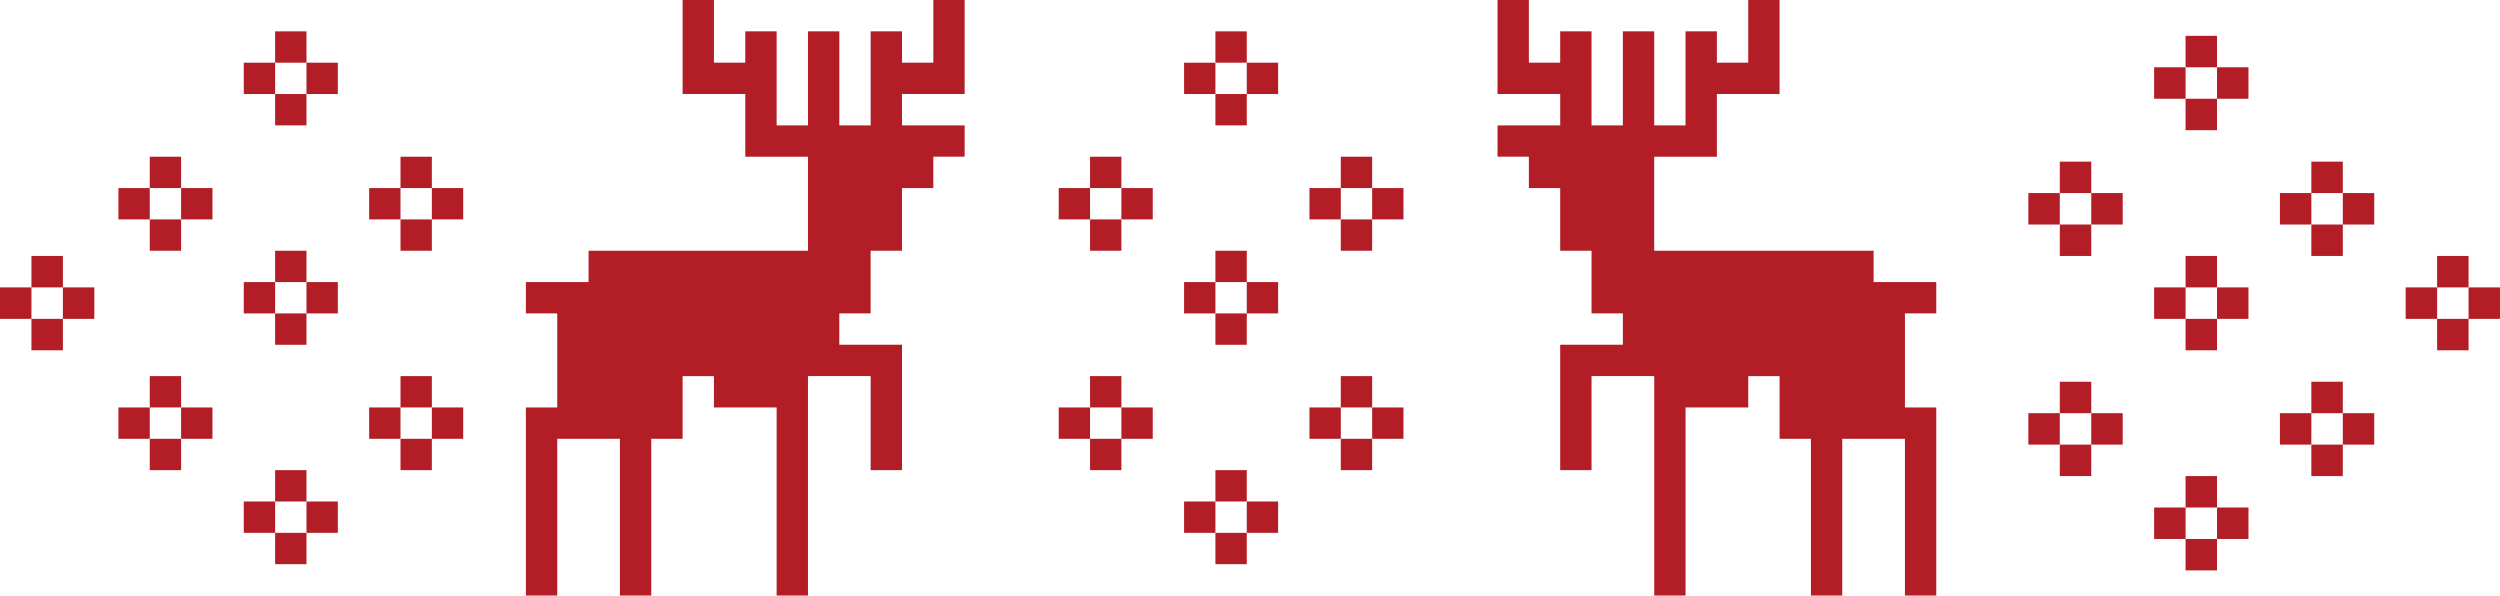 <?xml version="1.0" encoding="UTF-8" standalone="no"?>
<!-- Created with Inkscape (http://www.inkscape.org/) -->

<svg
   xmlns:dc="http://purl.org/dc/elements/1.1/"
   xmlns:cc="http://creativecommons.org/ns#"
   xmlns:rdf="http://www.w3.org/1999/02/22-rdf-syntax-ns#"
   xmlns:svg="http://www.w3.org/2000/svg"
   xmlns="http://www.w3.org/2000/svg"
   xmlns:sodipodi="http://sodipodi.sourceforge.net/DTD/sodipodi-0.dtd"
   xmlns:inkscape="http://www.inkscape.org/namespaces/inkscape"
   width="84.467mm"
   height="20.121mm"
   viewBox="0 0 299.293 71.295"
   id="svg18352"
   version="1.1"
   inkscape:version="0.91 r13725"
   sodipodi:docname="email-footer.svg"
   inkscape:export-filename="/Users/dan/src/elfkit/public/email-footer.png"
   inkscape:export-xdpi="90"
   inkscape:export-ydpi="90">
  <defs
     id="defs18354" />
  <sodipodi:namedview
     id="base"
     pagecolor="#ffffff"
     bordercolor="#666666"
     borderopacity="1.0"
     inkscape:pageopacity="0.0"
     inkscape:pageshadow="2"
     inkscape:zoom="1"
     inkscape:cx="93.920597"
     inkscape:cy="47.744642"
     inkscape:document-units="px"
     inkscape:current-layer="layer1"
     showgrid="false"
     inkscape:window-width="1436"
     inkscape:window-height="855"
     inkscape:window-x="4"
     inkscape:window-y="0"
     inkscape:window-maximized="1"
     fit-margin-top="0"
     fit-margin-left="0"
     fit-margin-right="0"
     fit-margin-bottom="0" />
  <g
     inkscape:label="Layer 1"
     inkscape:groupmode="layer"
     id="layer1"
     transform="translate(-56.484,-760.897)">
    <path
       d="m 168.22,760.897 0,7.504 -3.75,0 0,-3.751 -3.753,0 0,11.256 -3.752,0 0,-11.256 -3.753,0 0,11.256 -3.752,0 0,-11.256 -3.753,0 0,3.751 -3.752,0 0,-7.504 -3.752,0 0,11.256 7.505,0 0,7.504 7.504,0 0,11.258 -26.266,0 0,3.752 -7.504,0 0,3.752 3.752,0 0,11.256 -3.752,0 0,22.516 3.752,0 0,-18.764 7.505,0 0,18.764 3.753,0 0,-18.764 3.751,0 0,-7.505 3.752,0 0,3.752 7.505,0 0,22.516 3.752,0 0,-26.269 7.505,0 0,11.258 3.753,0 0,-15.009 -7.506,0 0,-3.752 3.752,0 0,-7.505 3.753,0 0,-7.504 3.75,0 0,-3.754 3.752,0 0,-3.751 -7.503,0 0,-3.752 7.503,0 0,-11.256 -3.752,0"
       style="fill:#b21d26;fill-opacity:1;fill-rule:nonzero;stroke:none"
       id="path7115"
       inkscape:connector-curvature="0" />
    <path
       d="m 239.515,760.897 0,7.504 3.752,0 0,-3.751 3.752,0 0,11.256 3.752,0 0,-11.256 3.752,0 0,11.256 3.751,0 0,-11.256 3.752,0 0,3.751 3.752,0 0,-7.504 3.752,0 0,11.256 -7.505,0 0,7.504 -7.504,0 0,11.258 26.265,0 0,3.752 7.505,0 0,3.752 -3.752,0 0,11.256 3.752,0 0,22.516 -3.752,0 0,-18.764 -7.505,0 0,18.764 -3.751,0 0,-18.764 -3.752,0 0,-7.505 -3.752,0 0,3.752 -7.505,0 0,22.516 -3.751,0 0,-26.269 -7.505,0 0,11.258 -3.752,0 0,-15.009 7.505,0 0,-3.752 -3.752,0 0,-7.505 -3.752,0 0,-7.504 -3.752,0 0,-3.754 -3.752,0 0,-3.751 7.505,0 0,-3.752 -7.505,0 0,-11.256 3.752,0"
       style="fill:#b21d26;fill-opacity:1;fill-rule:nonzero;stroke:none"
       id="path7117"
       inkscape:connector-curvature="0" />
    <path
       d="m 213.249,813.429 3.751,0 0,-3.752 -3.751,0 0,3.752 z"
       style="fill:#b21d26;fill-opacity:1;fill-rule:nonzero;stroke:none"
       id="path7167"
       inkscape:connector-curvature="0" />
    <path
       d="m 220.754,813.429 3.75,0 0,-3.752 -3.75,0 0,3.752 z"
       style="fill:#b21d26;fill-opacity:1;fill-rule:nonzero;stroke:none"
       id="path7169"
       inkscape:connector-curvature="0" />
    <path
       d="m 217,809.676 3.754,0 0,-3.752 -3.754,0 0,3.752 z"
       style="fill:#b21d26;fill-opacity:1;fill-rule:nonzero;stroke:none"
       id="path7171"
       inkscape:connector-curvature="0" />
    <path
       d="m 217,817.181 3.754,0 0,-3.752 -3.754,0 0,3.752 z"
       style="fill:#b21d26;fill-opacity:1;fill-rule:nonzero;stroke:none"
       id="path7173"
       inkscape:connector-curvature="0" />
    <path
       d="m 198.24,798.42 3.751,0 0,-3.752 -3.751,0 0,3.752 z"
       style="fill:#b21d26;fill-opacity:1;fill-rule:nonzero;stroke:none"
       id="path7175"
       inkscape:connector-curvature="0" />
    <path
       d="m 205.745,798.42 3.751,0 0,-3.752 -3.751,0 0,3.752 z"
       style="fill:#b21d26;fill-opacity:1;fill-rule:nonzero;stroke:none"
       id="path7177"
       inkscape:connector-curvature="0" />
    <path
       d="m 201.991,794.667 3.754,0 0,-3.752 -3.754,0 0,3.752 z"
       style="fill:#b21d26;fill-opacity:1;fill-rule:nonzero;stroke:none"
       id="path7179"
       inkscape:connector-curvature="0" />
    <path
       d="m 201.991,802.172 3.754,0 0,-3.753 -3.754,0 0,3.753 z"
       style="fill:#b21d26;fill-opacity:1;fill-rule:nonzero;stroke:none"
       id="path7181"
       inkscape:connector-curvature="0" />
    <path
       d="m 198.24,772.154 3.751,0 0,-3.752 -3.751,0 0,3.752 z"
       style="fill:#b21d26;fill-opacity:1;fill-rule:nonzero;stroke:none"
       id="path7183"
       inkscape:connector-curvature="0" />
    <path
       d="m 205.745,772.154 3.751,0 0,-3.752 -3.751,0 0,3.752 z"
       style="fill:#b21d26;fill-opacity:1;fill-rule:nonzero;stroke:none"
       id="path7185"
       inkscape:connector-curvature="0" />
    <path
       d="m 201.991,768.401 3.754,0 0,-3.751 -3.754,0 0,3.751 z"
       style="fill:#b21d26;fill-opacity:1;fill-rule:nonzero;stroke:none"
       id="path7187"
       inkscape:connector-curvature="0" />
    <path
       d="m 201.991,775.906 3.754,0 0,-3.752 -3.754,0 0,3.752 z"
       style="fill:#b21d26;fill-opacity:1;fill-rule:nonzero;stroke:none"
       id="path7189"
       inkscape:connector-curvature="0" />
    <path
       d="m 198.24,824.686 3.751,0 0,-3.752 -3.751,0 0,3.752 z"
       style="fill:#b21d26;fill-opacity:1;fill-rule:nonzero;stroke:none"
       id="path7191"
       inkscape:connector-curvature="0" />
    <path
       d="m 205.745,824.686 3.751,0 0,-3.752 -3.751,0 0,3.752 z"
       style="fill:#b21d26;fill-opacity:1;fill-rule:nonzero;stroke:none"
       id="path7193"
       inkscape:connector-curvature="0" />
    <path
       d="m 201.991,820.934 3.754,0 0,-3.753 -3.754,0 0,3.753 z"
       style="fill:#b21d26;fill-opacity:1;fill-rule:nonzero;stroke:none"
       id="path7195"
       inkscape:connector-curvature="0" />
    <path
       d="m 201.991,828.439 3.754,0 0,-3.752 -3.754,0 0,3.752 z"
       style="fill:#b21d26;fill-opacity:1;fill-rule:nonzero;stroke:none"
       id="path7197"
       inkscape:connector-curvature="0" />
    <path
       d="m 183.23,813.429 3.752,0 0,-3.752 -3.752,0 0,3.752 z"
       style="fill:#b21d26;fill-opacity:1;fill-rule:nonzero;stroke:none"
       id="path7199"
       inkscape:connector-curvature="0" />
    <path
       d="m 190.735,813.429 3.752,0 0,-3.752 -3.752,0 0,3.752 z"
       style="fill:#b21d26;fill-opacity:1;fill-rule:nonzero;stroke:none"
       id="path7201"
       inkscape:connector-curvature="0" />
    <path
       d="m 186.983,809.676 3.752,0 0,-3.752 -3.752,0 0,3.752 z"
       style="fill:#b21d26;fill-opacity:1;fill-rule:nonzero;stroke:none"
       id="path7203"
       inkscape:connector-curvature="0" />
    <path
       d="m 186.983,817.181 3.752,0 0,-3.752 -3.752,0 0,3.752 z"
       style="fill:#b21d26;fill-opacity:1;fill-rule:nonzero;stroke:none"
       id="path7205"
       inkscape:connector-curvature="0" />
    <path
       d="m 213.249,787.164 3.751,0 0,-3.752 -3.751,0 0,3.752 z"
       style="fill:#b21d26;fill-opacity:1;fill-rule:nonzero;stroke:none"
       id="path7207"
       inkscape:connector-curvature="0" />
    <path
       d="m 220.754,787.164 3.75,0 0,-3.752 -3.75,0 0,3.752 z"
       style="fill:#b21d26;fill-opacity:1;fill-rule:nonzero;stroke:none"
       id="path7209"
       inkscape:connector-curvature="0" />
    <path
       d="m 217,783.411 3.754,0 0,-3.754 -3.754,0 0,3.754 z"
       style="fill:#b21d26;fill-opacity:1;fill-rule:nonzero;stroke:none"
       id="path7211"
       inkscape:connector-curvature="0" />
    <path
       d="m 217,790.915 3.754,0 0,-3.751 -3.754,0 0,3.751 z"
       style="fill:#b21d26;fill-opacity:1;fill-rule:nonzero;stroke:none"
       id="path7213"
       inkscape:connector-curvature="0" />
    <path
       d="m 183.23,787.164 3.752,0 0,-3.752 -3.752,0 0,3.752 z"
       style="fill:#b21d26;fill-opacity:1;fill-rule:nonzero;stroke:none"
       id="path7215"
       inkscape:connector-curvature="0" />
    <path
       d="m 190.735,787.164 3.752,0 0,-3.752 -3.752,0 0,3.752 z"
       style="fill:#b21d26;fill-opacity:1;fill-rule:nonzero;stroke:none"
       id="path7217"
       inkscape:connector-curvature="0" />
    <path
       d="m 186.983,783.411 3.752,0 0,-3.754 -3.752,0 0,3.754 z"
       style="fill:#b21d26;fill-opacity:1;fill-rule:nonzero;stroke:none"
       id="path7219"
       inkscape:connector-curvature="0" />
    <path
       d="m 186.983,790.915 3.752,0 0,-3.751 -3.752,0 0,3.751 z"
       style="fill:#b21d26;fill-opacity:1;fill-rule:nonzero;stroke:none"
       id="path7221"
       inkscape:connector-curvature="0" />
    <path
       d="m 100.679,813.429 3.752,0 0,-3.752 -3.752,0 0,3.752 z"
       style="fill:#b21d26;fill-opacity:1;fill-rule:nonzero;stroke:none"
       id="path7223"
       inkscape:connector-curvature="0" />
    <path
       d="m 108.184,813.429 3.751,0 0,-3.752 -3.751,0 0,3.752 z"
       style="fill:#b21d26;fill-opacity:1;fill-rule:nonzero;stroke:none"
       id="path7225"
       inkscape:connector-curvature="0" />
    <path
       d="m 104.432,809.676 3.752,0 0,-3.752 -3.752,0 0,3.752 z"
       style="fill:#b21d26;fill-opacity:1;fill-rule:nonzero;stroke:none"
       id="path7227"
       inkscape:connector-curvature="0" />
    <path
       d="m 104.432,817.181 3.752,0 0,-3.752 -3.752,0 0,3.752 z"
       style="fill:#b21d26;fill-opacity:1;fill-rule:nonzero;stroke:none"
       id="path7229"
       inkscape:connector-curvature="0" />
    <path
       d="m 85.67,798.42 3.752,0 0,-3.752 -3.752,0 0,3.752 z"
       style="fill:#b21d26;fill-opacity:1;fill-rule:nonzero;stroke:none"
       id="path7231"
       inkscape:connector-curvature="0" />
    <path
       d="m 93.174,798.42 3.753,0 0,-3.752 -3.753,0 0,3.752 z"
       style="fill:#b21d26;fill-opacity:1;fill-rule:nonzero;stroke:none"
       id="path7233"
       inkscape:connector-curvature="0" />
    <path
       d="m 89.422,794.667 3.752,0 0,-3.752 -3.752,0 0,3.752 z"
       style="fill:#b21d26;fill-opacity:1;fill-rule:nonzero;stroke:none"
       id="path7235"
       inkscape:connector-curvature="0" />
    <path
       d="m 89.422,802.172 3.752,0 0,-3.753 -3.752,0 0,3.753 z"
       style="fill:#b21d26;fill-opacity:1;fill-rule:nonzero;stroke:none"
       id="path7237"
       inkscape:connector-curvature="0" />
    <path
       d="m 85.67,772.154 3.752,0 0,-3.752 -3.752,0 0,3.752 z"
       style="fill:#b21d26;fill-opacity:1;fill-rule:nonzero;stroke:none"
       id="path7247"
       inkscape:connector-curvature="0" />
    <path
       d="m 93.174,772.154 3.753,0 0,-3.752 -3.753,0 0,3.752 z"
       style="fill:#b21d26;fill-opacity:1;fill-rule:nonzero;stroke:none"
       id="path7249"
       inkscape:connector-curvature="0" />
    <path
       d="m 89.422,768.401 3.752,0 0,-3.751 -3.752,0 0,3.751 z"
       style="fill:#b21d26;fill-opacity:1;fill-rule:nonzero;stroke:none"
       id="path7251"
       inkscape:connector-curvature="0" />
    <path
       d="m 89.422,775.906 3.752,0 0,-3.752 -3.752,0 0,3.752 z"
       style="fill:#b21d26;fill-opacity:1;fill-rule:nonzero;stroke:none"
       id="path7253"
       inkscape:connector-curvature="0" />
    <path
       d="m 85.67,824.686 3.752,0 0,-3.752 -3.752,0 0,3.752 z"
       style="fill:#b21d26;fill-opacity:1;fill-rule:nonzero;stroke:none"
       id="path7255"
       inkscape:connector-curvature="0" />
    <path
       d="m 93.174,824.686 3.753,0 0,-3.752 -3.753,0 0,3.752 z"
       style="fill:#b21d26;fill-opacity:1;fill-rule:nonzero;stroke:none"
       id="path7257"
       inkscape:connector-curvature="0" />
    <path
       d="m 89.422,820.934 3.752,0 0,-3.753 -3.752,0 0,3.753 z"
       style="fill:#b21d26;fill-opacity:1;fill-rule:nonzero;stroke:none"
       id="path7259"
       inkscape:connector-curvature="0" />
    <path
       d="m 89.422,828.439 3.752,0 0,-3.752 -3.752,0 0,3.752 z"
       style="fill:#b21d26;fill-opacity:1;fill-rule:nonzero;stroke:none"
       id="path7261"
       inkscape:connector-curvature="0" />
    <path
       d="m 70.661,813.429 3.752,0 0,-3.752 -3.752,0 0,3.752 z"
       style="fill:#b21d26;fill-opacity:1;fill-rule:nonzero;stroke:none"
       id="path7263"
       inkscape:connector-curvature="0" />
    <path
       d="m 78.167,813.429 3.751,0 0,-3.752 -3.751,0 0,3.752 z"
       style="fill:#b21d26;fill-opacity:1;fill-rule:nonzero;stroke:none"
       id="path7265"
       inkscape:connector-curvature="0" />
    <path
       d="m 74.413,809.676 3.753,0 0,-3.752 -3.753,0 0,3.752 z"
       style="fill:#b21d26;fill-opacity:1;fill-rule:nonzero;stroke:none"
       id="path7267"
       inkscape:connector-curvature="0" />
    <path
       d="m 74.413,817.181 3.753,0 0,-3.752 -3.753,0 0,3.752 z"
       style="fill:#b21d26;fill-opacity:1;fill-rule:nonzero;stroke:none"
       id="path7269"
       inkscape:connector-curvature="0" />
    <path
       d="m 100.679,787.164 3.752,0 0,-3.752 -3.752,0 0,3.752 z"
       style="fill:#b21d26;fill-opacity:1;fill-rule:nonzero;stroke:none"
       id="path7271"
       inkscape:connector-curvature="0" />
    <path
       d="m 108.184,787.164 3.751,0 0,-3.752 -3.751,0 0,3.752 z"
       style="fill:#b21d26;fill-opacity:1;fill-rule:nonzero;stroke:none"
       id="path7273"
       inkscape:connector-curvature="0" />
    <path
       d="m 104.432,783.411 3.752,0 0,-3.754 -3.752,0 0,3.754 z"
       style="fill:#b21d26;fill-opacity:1;fill-rule:nonzero;stroke:none"
       id="path7275"
       inkscape:connector-curvature="0" />
    <path
       d="m 104.432,790.915 3.752,0 0,-3.751 -3.752,0 0,3.751 z"
       style="fill:#b21d26;fill-opacity:1;fill-rule:nonzero;stroke:none"
       id="path7277"
       inkscape:connector-curvature="0" />
    <path
       d="m 70.661,787.164 3.752,0 0,-3.752 -3.752,0 0,3.752 z"
       style="fill:#b21d26;fill-opacity:1;fill-rule:nonzero;stroke:none"
       id="path7279"
       inkscape:connector-curvature="0" />
    <path
       d="m 78.167,787.164 3.751,0 0,-3.752 -3.751,0 0,3.752 z"
       style="fill:#b21d26;fill-opacity:1;fill-rule:nonzero;stroke:none"
       id="path7281"
       inkscape:connector-curvature="0" />
    <path
       d="m 74.413,783.411 3.753,0 0,-3.754 -3.753,0 0,3.754 z"
       style="fill:#b21d26;fill-opacity:1;fill-rule:nonzero;stroke:none"
       id="path7283"
       inkscape:connector-curvature="0" />
    <path
       d="m 74.413,790.915 3.753,0 0,-3.751 -3.753,0 0,3.751 z"
       style="fill:#b21d26;fill-opacity:1;fill-rule:nonzero;stroke:none"
       id="path7285"
       inkscape:connector-curvature="0" />
    <path
       d="m 306.843,814.126 3.764,0 0,-3.764 -3.764,0 0,3.764 z"
       style="fill:#b21d26;fill-opacity:1;fill-rule:nonzero;stroke:none"
       id="path8063"
       inkscape:connector-curvature="0" />
    <path
       d="m 299.313,814.126 3.765,0 0,-3.764 -3.765,0 0,3.764 z"
       style="fill:#b21d26;fill-opacity:1;fill-rule:nonzero;stroke:none"
       id="path8065"
       inkscape:connector-curvature="0" />
    <path
       d="m 303.078,810.362 3.765,0 0,-3.765 -3.765,0 0,3.765 z"
       style="fill:#b21d26;fill-opacity:1;fill-rule:nonzero;stroke:none"
       id="path8067"
       inkscape:connector-curvature="0" />
    <path
       d="m 303.078,817.891 3.765,0 0,-3.765 -3.765,0 0,3.765 z"
       style="fill:#b21d26;fill-opacity:1;fill-rule:nonzero;stroke:none"
       id="path8069"
       inkscape:connector-curvature="0" />
    <path
       d="m 321.899,799.07 3.765,0 0,-3.767 -3.765,0 0,3.767 z"
       style="fill:#b21d26;fill-opacity:1;fill-rule:nonzero;stroke:none"
       id="path8071"
       inkscape:connector-curvature="0" />
    <path
       d="m 314.37,799.07 3.765,0 0,-3.767 -3.765,0 0,3.767 z"
       style="fill:#b21d26;fill-opacity:1;fill-rule:nonzero;stroke:none"
       id="path8073"
       inkscape:connector-curvature="0" />
    <path
       d="m 318.135,795.304 3.764,0 0,-3.764 -3.764,0 0,3.764 z"
       style="fill:#b21d26;fill-opacity:1;fill-rule:nonzero;stroke:none"
       id="path8075"
       inkscape:connector-curvature="0" />
    <path
       d="m 318.135,802.834 3.764,0 0,-3.764 -3.764,0 0,3.764 z"
       style="fill:#b21d26;fill-opacity:1;fill-rule:nonzero;stroke:none"
       id="path8077"
       inkscape:connector-curvature="0" />
    <path
       d="m 352.013,799.07 3.765,0 0,-3.767 -3.765,0 0,3.767 z"
       style="fill:#b21d26;fill-opacity:1;fill-rule:nonzero;stroke:none"
       id="path8079"
       inkscape:connector-curvature="0" />
    <path
       d="m 344.484,799.07 3.765,0 0,-3.767 -3.765,0 0,3.767 z"
       style="fill:#b21d26;fill-opacity:1;fill-rule:nonzero;stroke:none"
       id="path8081"
       inkscape:connector-curvature="0" />
    <path
       d="m 348.249,795.304 3.764,0 0,-3.764 -3.764,0 0,3.764 z"
       style="fill:#b21d26;fill-opacity:1;fill-rule:nonzero;stroke:none"
       id="path8083"
       inkscape:connector-curvature="0" />
    <path
       d="m 348.249,802.834 3.764,0 0,-3.764 -3.764,0 0,3.764 z"
       style="fill:#b21d26;fill-opacity:1;fill-rule:nonzero;stroke:none"
       id="path8085"
       inkscape:connector-curvature="0" />
    <path
       d="m 321.899,772.719 3.765,0 0,-3.765 -3.765,0 0,3.765 z"
       style="fill:#b21d26;fill-opacity:1;fill-rule:nonzero;stroke:none"
       id="path8087"
       inkscape:connector-curvature="0" />
    <path
       d="m 314.37,772.719 3.765,0 0,-3.765 -3.765,0 0,3.765 z"
       style="fill:#b21d26;fill-opacity:1;fill-rule:nonzero;stroke:none"
       id="path8089"
       inkscape:connector-curvature="0" />
    <path
       d="m 318.135,768.954 3.764,0 0,-3.764 -3.764,0 0,3.764 z"
       style="fill:#b21d26;fill-opacity:1;fill-rule:nonzero;stroke:none"
       id="path8091"
       inkscape:connector-curvature="0" />
    <path
       d="m 318.135,776.482 3.764,0 0,-3.764 -3.764,0 0,3.764 z"
       style="fill:#b21d26;fill-opacity:1;fill-rule:nonzero;stroke:none"
       id="path8093"
       inkscape:connector-curvature="0" />
    <path
       d="m 321.899,825.42 3.765,0 0,-3.765 -3.765,0 0,3.765 z"
       style="fill:#b21d26;fill-opacity:1;fill-rule:nonzero;stroke:none"
       id="path8095"
       inkscape:connector-curvature="0" />
    <path
       d="m 314.37,825.42 3.765,0 0,-3.765 -3.765,0 0,3.765 z"
       style="fill:#b21d26;fill-opacity:1;fill-rule:nonzero;stroke:none"
       id="path8097"
       inkscape:connector-curvature="0" />
    <path
       d="m 318.135,821.655 3.764,0 0,-3.764 -3.764,0 0,3.764 z"
       style="fill:#b21d26;fill-opacity:1;fill-rule:nonzero;stroke:none"
       id="path8099"
       inkscape:connector-curvature="0" />
    <path
       d="m 318.135,829.184 3.764,0 0,-3.764 -3.764,0 0,3.764 z"
       style="fill:#b21d26;fill-opacity:1;fill-rule:nonzero;stroke:none"
       id="path8101"
       inkscape:connector-curvature="0" />
    <path
       d="m 336.958,814.126 3.764,0 0,-3.764 -3.764,0 0,3.764 z"
       style="fill:#b21d26;fill-opacity:1;fill-rule:nonzero;stroke:none"
       id="path8103"
       inkscape:connector-curvature="0" />
    <path
       d="m 329.428,814.126 3.765,0 0,-3.764 -3.765,0 0,3.764 z"
       style="fill:#b21d26;fill-opacity:1;fill-rule:nonzero;stroke:none"
       id="path8105"
       inkscape:connector-curvature="0" />
    <path
       d="m 333.193,810.362 3.765,0 0,-3.765 -3.765,0 0,3.765 z"
       style="fill:#b21d26;fill-opacity:1;fill-rule:nonzero;stroke:none"
       id="path8107"
       inkscape:connector-curvature="0" />
    <path
       d="m 333.193,817.891 3.765,0 0,-3.765 -3.765,0 0,3.765 z"
       style="fill:#b21d26;fill-opacity:1;fill-rule:nonzero;stroke:none"
       id="path8109"
       inkscape:connector-curvature="0" />
    <path
       d="m 306.843,787.776 3.764,0 0,-3.765 -3.764,0 0,3.765 z"
       style="fill:#b21d26;fill-opacity:1;fill-rule:nonzero;stroke:none"
       id="path8111"
       inkscape:connector-curvature="0" />
    <path
       d="m 299.313,787.776 3.765,0 0,-3.765 -3.765,0 0,3.765 z"
       style="fill:#b21d26;fill-opacity:1;fill-rule:nonzero;stroke:none"
       id="path8113"
       inkscape:connector-curvature="0" />
    <path
       d="m 303.078,784.011 3.765,0 0,-3.764 -3.765,0 0,3.764 z"
       style="fill:#b21d26;fill-opacity:1;fill-rule:nonzero;stroke:none"
       id="path8115"
       inkscape:connector-curvature="0" />
    <path
       d="m 303.078,791.54 3.765,0 0,-3.764 -3.765,0 0,3.764 z"
       style="fill:#b21d26;fill-opacity:1;fill-rule:nonzero;stroke:none"
       id="path8117"
       inkscape:connector-curvature="0" />
    <path
       d="m 336.958,787.776 3.764,0 0,-3.765 -3.764,0 0,3.765 z"
       style="fill:#b21d26;fill-opacity:1;fill-rule:nonzero;stroke:none"
       id="path8119"
       inkscape:connector-curvature="0" />
    <path
       d="m 329.428,787.776 3.765,0 0,-3.765 -3.765,0 0,3.765 z"
       style="fill:#b21d26;fill-opacity:1;fill-rule:nonzero;stroke:none"
       id="path8121"
       inkscape:connector-curvature="0" />
    <path
       d="m 333.193,784.011 3.765,0 0,-3.764 -3.765,0 0,3.764 z"
       style="fill:#b21d26;fill-opacity:1;fill-rule:nonzero;stroke:none"
       id="path8123"
       inkscape:connector-curvature="0" />
    <path
       d="m 333.193,791.54 3.765,0 0,-3.764 -3.765,0 0,3.764 z"
       style="fill:#b21d26;fill-opacity:1;fill-rule:nonzero;stroke:none"
       id="path8125"
       inkscape:connector-curvature="0" />
    <path
       inkscape:connector-curvature="0"
       id="path12083"
       style="fill:#b21d26;fill-opacity:1;fill-rule:nonzero;stroke:none"
       d="m 64.013,799.07 3.765,0 0,-3.767 -3.765,0 0,3.767 z" />
    <path
       inkscape:connector-curvature="0"
       id="path12085"
       style="fill:#b21d26;fill-opacity:1;fill-rule:nonzero;stroke:none"
       d="m 56.484,799.07 3.765,0 0,-3.767 -3.765,0 0,3.767 z" />
    <path
       inkscape:connector-curvature="0"
       id="path12087"
       style="fill:#b21d26;fill-opacity:1;fill-rule:nonzero;stroke:none"
       d="m 60.249,795.304 3.764,0 0,-3.764 -3.764,0 0,3.764 z" />
    <path
       inkscape:connector-curvature="0"
       id="path12089"
       style="fill:#b21d26;fill-opacity:1;fill-rule:nonzero;stroke:none"
       d="m 60.249,802.834 3.764,0 0,-3.764 -3.764,0 0,3.764 z" />
  </g>
</svg>
